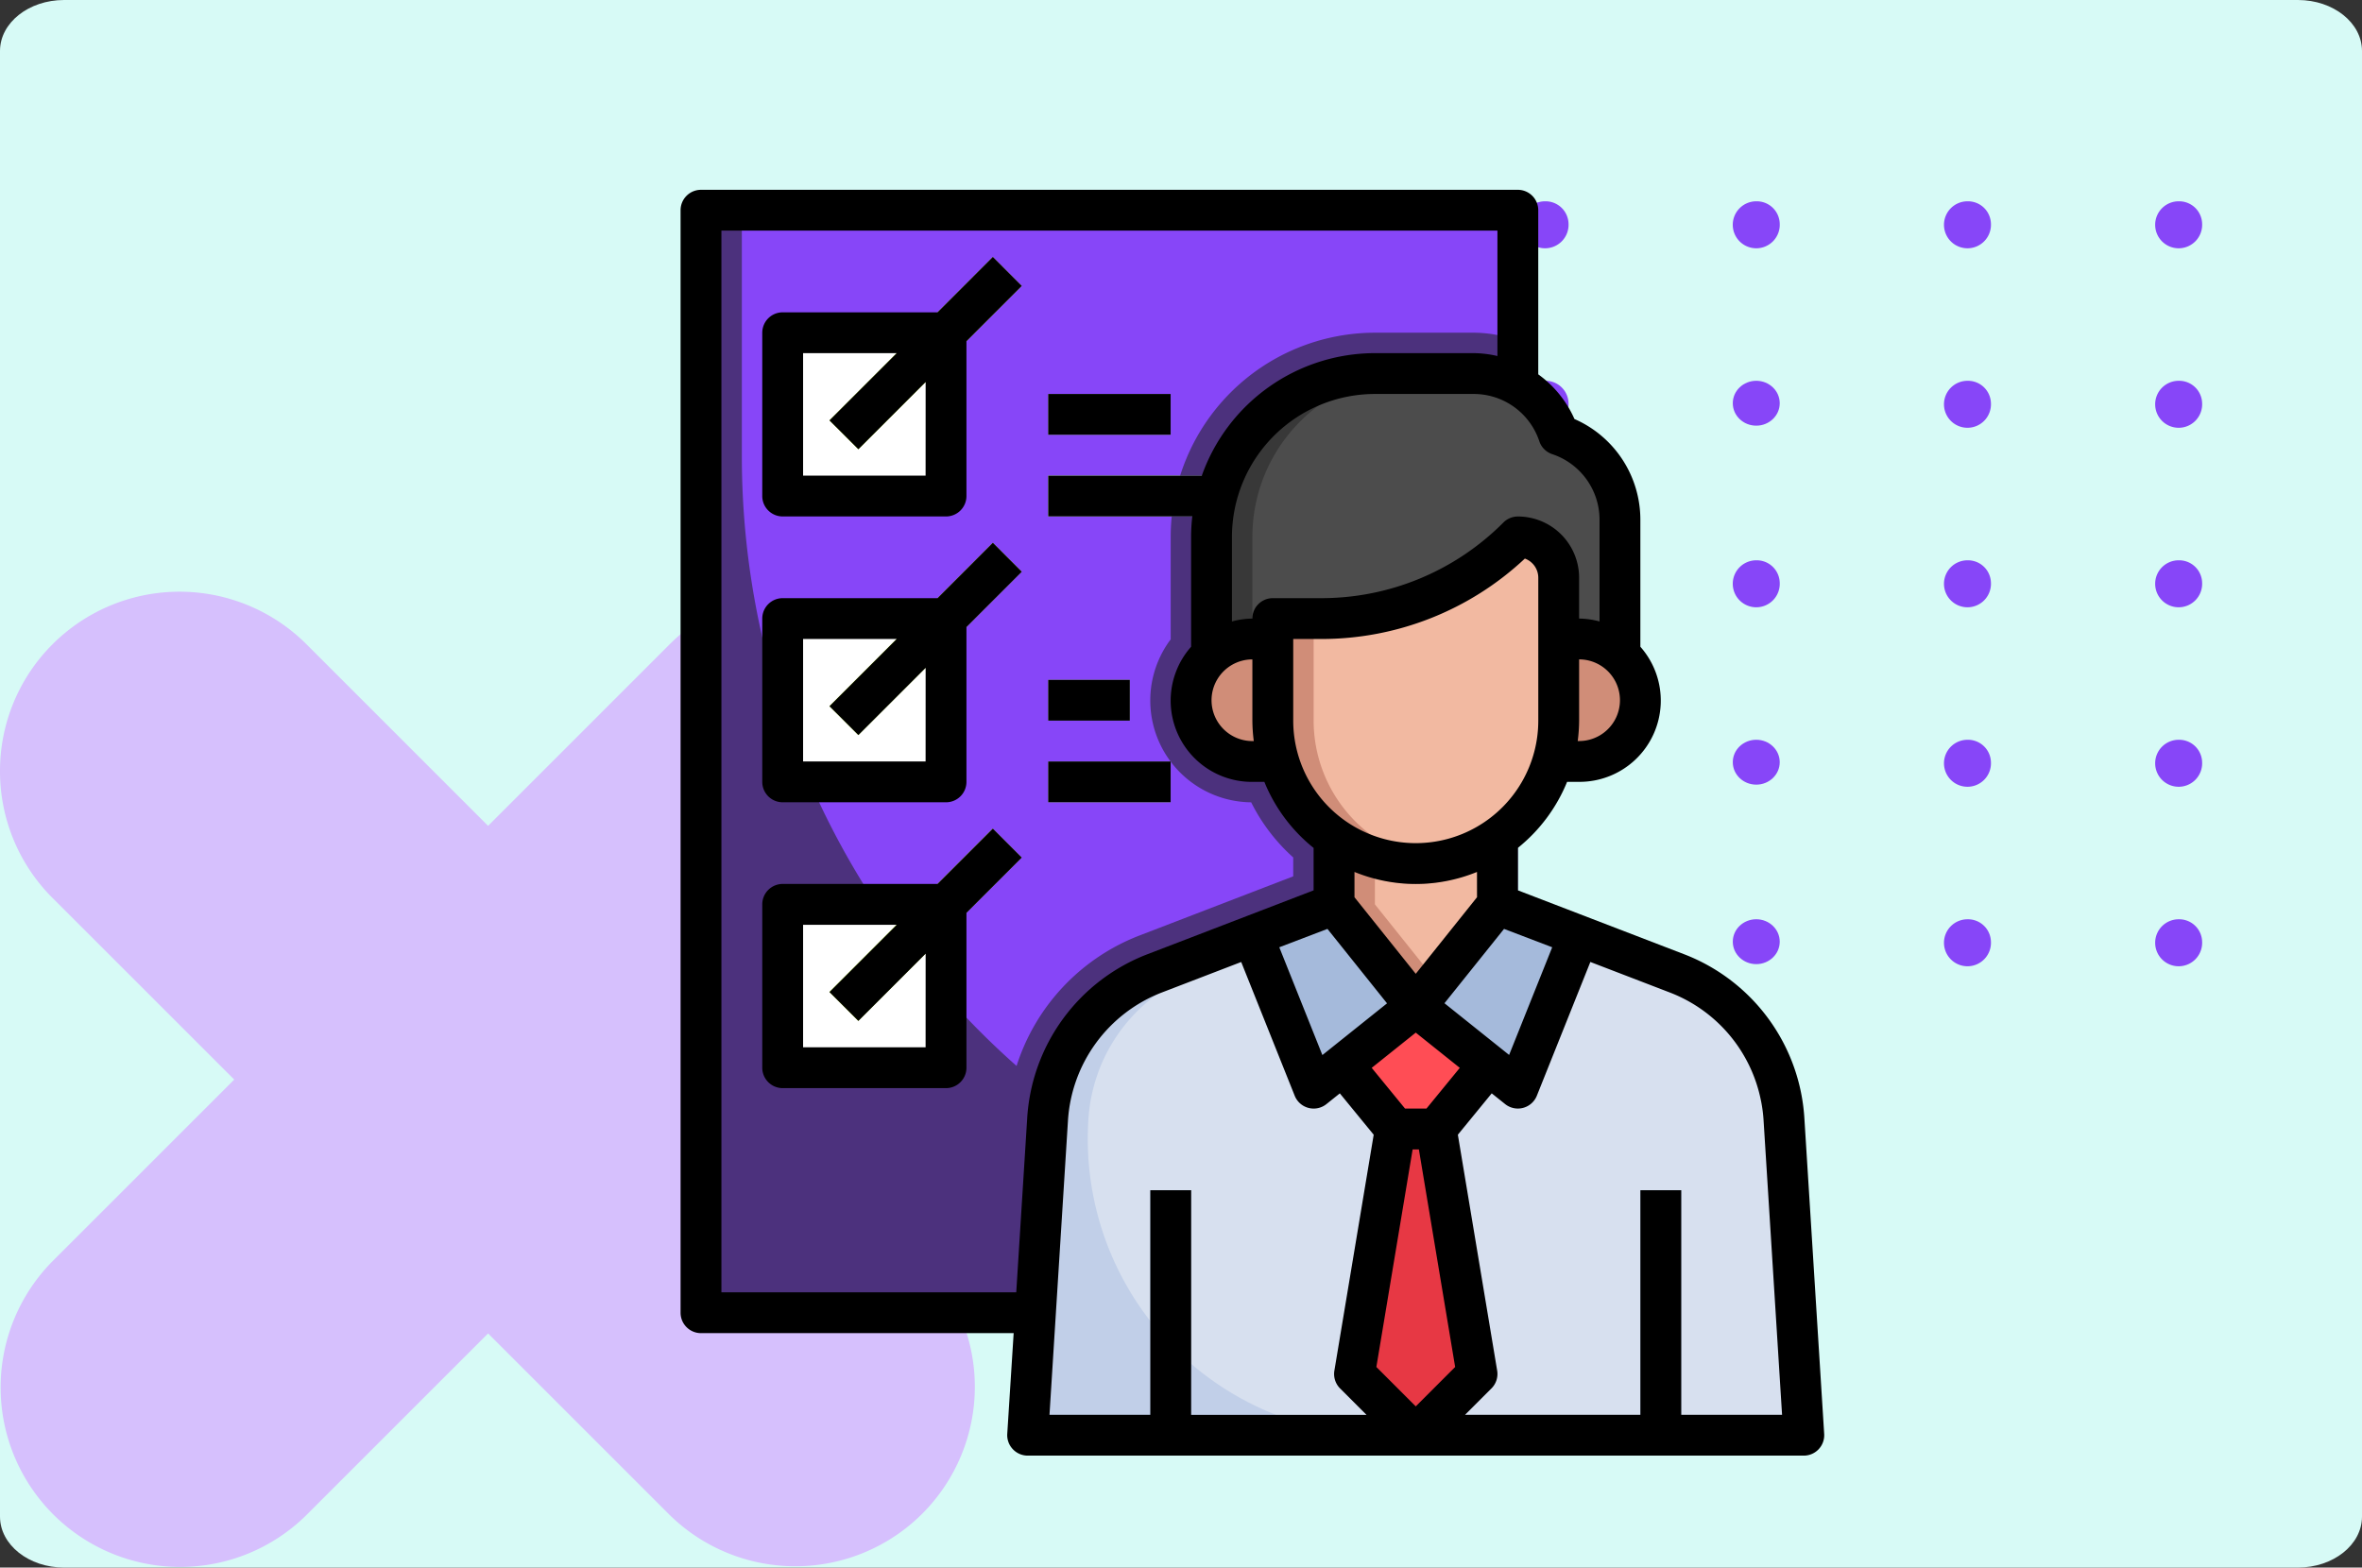 <svg xmlns="http://www.w3.org/2000/svg" width="295" height="195.826" viewBox="0 0 295 195.826">
  <rect x="0" y="0" width="295" height="195.826" fill="#333333" stroke="none"/>
  <g id="Grupo_1108656" data-name="Grupo 1108656" transform="translate(-1125 -2179.112)">
    <g id="Grupo_133939" data-name="Grupo 133939" transform="translate(524.744 1775.112)">
      <path id="Trazado_873209" data-name="Trazado 873209" d="M8,0H287c4.418,0,8,2.851,8,6.368v183.09c0,3.517-3.582,6.368-8,6.368H8c-4.418,0-8-2.851-8-6.368V6.368C0,2.851,3.582,0,8,0Z" transform="translate(600.256 404)" fill="#d7faf6"/>
    </g>
    <g id="Grupo_1099449" data-name="Grupo 1099449" transform="translate(1288.662 2204.259)">
      <path id="Trazado_99257" data-name="Trazado 99257" d="M420.076,105.58a2.934,2.934,0,1,1-2.932-2.8A2.869,2.869,0,0,1,420.076,105.58Z" transform="translate(-414.214 -102.779)" fill="#8746f8"/>
      <path id="Trazado_99258" data-name="Trazado 99258" d="M428.522,105.58a2.934,2.934,0,1,1-2.929-2.8A2.868,2.868,0,0,1,428.522,105.58Z" transform="translate(-396.283 -102.779)" fill="#8746f8"/>
      <path id="Trazado_99259" data-name="Trazado 99259" d="M436.968,105.58a2.934,2.934,0,1,1-2.929-2.8A2.868,2.868,0,0,1,436.968,105.58Z" transform="translate(-378.352 -102.779)" fill="#8746f8"/>
      <path id="Trazado_99260" data-name="Trazado 99260" d="M445.415,105.58a2.934,2.934,0,1,1-2.932-2.8A2.869,2.869,0,0,1,445.415,105.58Z" transform="translate(-360.42 -102.779)" fill="#8746f8"/>
      <path id="Trazado_99261" data-name="Trazado 99261" d="M453.861,105.58a2.934,2.934,0,1,1-2.929-2.8A2.868,2.868,0,0,1,453.861,105.58Z" transform="translate(-342.49 -102.779)" fill="#8746f8"/>
      <ellipse id="Elipse_3975" data-name="Elipse 3975" cx="2.931" cy="2.803" rx="2.931" ry="2.803" transform="translate(0 22.422)" fill="#8746f8"/>
      <path id="Trazado_99268" data-name="Trazado 99268" d="M428.522,113.088a2.934,2.934,0,1,1-2.929-2.8A2.87,2.87,0,0,1,428.522,113.088Z" transform="translate(-396.283 -87.864)" fill="#8746f8"/>
      <ellipse id="Elipse_3976" data-name="Elipse 3976" cx="2.931" cy="2.803" rx="2.931" ry="2.803" transform="translate(52.754 22.422)" fill="#8746f8"/>
      <path id="Trazado_99269" data-name="Trazado 99269" d="M445.415,113.088a2.934,2.934,0,1,1-2.932-2.8A2.871,2.871,0,0,1,445.415,113.088Z" transform="translate(-360.42 -87.864)" fill="#8746f8"/>
      <path id="Trazado_99270" data-name="Trazado 99270" d="M453.861,113.088a2.934,2.934,0,1,1-2.929-2.8A2.87,2.87,0,0,1,453.861,113.088Z" transform="translate(-342.49 -87.864)" fill="#8746f8"/>
      <path id="Trazado_99274" data-name="Trazado 99274" d="M420.076,120.6a2.934,2.934,0,1,1-2.932-2.8A2.871,2.871,0,0,1,420.076,120.6Z" transform="translate(-414.214 -72.952)" fill="#8746f8"/>
      <path id="Trazado_99275" data-name="Trazado 99275" d="M428.522,120.6a2.934,2.934,0,1,1-2.929-2.8A2.87,2.87,0,0,1,428.522,120.6Z" transform="translate(-396.283 -72.952)" fill="#8746f8"/>
      <path id="Trazado_99276" data-name="Trazado 99276" d="M436.968,120.6a2.934,2.934,0,1,1-2.929-2.8A2.87,2.87,0,0,1,436.968,120.6Z" transform="translate(-378.352 -72.952)" fill="#8746f8"/>
      <path id="Trazado_99277" data-name="Trazado 99277" d="M445.415,120.6a2.934,2.934,0,1,1-2.932-2.8A2.871,2.871,0,0,1,445.415,120.6Z" transform="translate(-360.42 -72.952)" fill="#8746f8"/>
      <path id="Trazado_99278" data-name="Trazado 99278" d="M453.861,120.6a2.934,2.934,0,1,1-2.929-2.8A2.87,2.87,0,0,1,453.861,120.6Z" transform="translate(-342.49 -72.952)" fill="#8746f8"/>
      <ellipse id="Elipse_3980" data-name="Elipse 3980" cx="2.931" cy="2.803" rx="2.931" ry="2.803" transform="translate(0 67.267)" fill="#8746f8"/>
      <path id="Trazado_99285" data-name="Trazado 99285" d="M428.522,128.106a2.934,2.934,0,1,1-2.929-2.8A2.868,2.868,0,0,1,428.522,128.106Z" transform="translate(-396.283 -58.036)" fill="#8746f8"/>
      <ellipse id="Elipse_3981" data-name="Elipse 3981" cx="2.931" cy="2.803" rx="2.931" ry="2.803" transform="translate(52.754 67.267)" fill="#8746f8"/>
      <path id="Trazado_99286" data-name="Trazado 99286" d="M445.415,128.106a2.934,2.934,0,1,1-2.932-2.8A2.868,2.868,0,0,1,445.415,128.106Z" transform="translate(-360.42 -58.036)" fill="#8746f8"/>
      <path id="Trazado_99287" data-name="Trazado 99287" d="M453.861,128.106a2.934,2.934,0,1,1-2.929-2.8A2.868,2.868,0,0,1,453.861,128.106Z" transform="translate(-342.49 -58.036)" fill="#8746f8"/>
      <ellipse id="Elipse_3985" data-name="Elipse 3985" cx="2.931" cy="2.803" rx="2.931" ry="2.803" transform="translate(0 89.689)" fill="#8746f8"/>
      <path id="Trazado_99291" data-name="Trazado 99291" d="M428.522,135.614a2.934,2.934,0,1,1-2.929-2.8A2.867,2.867,0,0,1,428.522,135.614Z" transform="translate(-396.283 -43.121)" fill="#8746f8"/>
      <ellipse id="Elipse_3986" data-name="Elipse 3986" cx="2.931" cy="2.803" rx="2.931" ry="2.803" transform="translate(52.754 89.689)" fill="#8746f8"/>
      <path id="Trazado_99292" data-name="Trazado 99292" d="M445.415,135.614a2.934,2.934,0,1,1-2.932-2.8A2.868,2.868,0,0,1,445.415,135.614Z" transform="translate(-360.42 -43.121)" fill="#8746f8"/>
      <path id="Trazado_99293" data-name="Trazado 99293" d="M453.861,135.614a2.934,2.934,0,1,1-2.929-2.8A2.868,2.868,0,0,1,453.861,135.614Z" transform="translate(-342.49 -43.121)" fill="#8746f8"/>
    </g>
    <path id="Trazado_873371" data-name="Trazado 873371" d="M325.19,466.825a22.346,22.346,0,0,0,6.565,15.852l22.691,22.684-22.691,22.685a22.423,22.423,0,0,0,31.711,31.71l22.684-22.684,22.684,22.684a22.42,22.42,0,0,0,31.7-31.71l-22.684-22.685,22.684-22.684a22.42,22.42,0,0,0,0-31.7h0a22.422,22.422,0,0,0-31.7,0l-22.684,22.685-22.684-22.685a22.43,22.43,0,0,0-31.711,0h0a22.35,22.35,0,0,0-6.565,15.852Z" transform="translate(799.81 1808.617)" fill="#d6c0fd"/>
    <g id="Layer_21" data-name="Layer 21" transform="translate(1206 2201.823)">
      <path id="Trazado_890453" data-name="Trazado 890453" d="M5,2H107.021V139.729H5Z" transform="translate(1.551 1.551)" fill="#4c317d"/>
      <path id="Trazado_890454" data-name="Trazado 890454" d="M56.735,92.577l19.129-7.363V82.852a23.1,23.1,0,0,1-5.252-6.886A12.72,12.72,0,0,1,60.561,55.607v-12.8A25.533,25.533,0,0,1,86.067,17.3H98.406a16.273,16.273,0,0,1,5.514,1V2H7V32.606A101.746,101.746,0,0,0,41.312,108.9,25.865,25.865,0,0,1,56.735,92.577Z" transform="translate(4.652 1.551)" fill="#8746f8"/>
      <g id="Grupo_1108439" data-name="Grupo 1108439" transform="translate(16.753 18.854)">
        <path id="Trazado_890455" data-name="Trazado 890455" d="M9,22H29.4V42.4H9Z" transform="translate(-9 13.707)" fill="#fff"/>
        <path id="Trazado_890456" data-name="Trazado 890456" d="M9,36H29.4V56.4H9Z" transform="translate(-9 35.415)" fill="#fff"/>
        <path id="Trazado_890457" data-name="Trazado 890457" d="M9,8H29.4V28.4H9Z" transform="translate(-9 -8)" fill="#fff"/>
      </g>
      <path id="Trazado_890458" data-name="Trazado 890458" d="M0,0H28.857V5.1H0Z" transform="translate(22.595 29.804) rotate(-45)" fill="#8dbf00"/>
      <path id="Trazado_890459" data-name="Trazado 890459" d="M0,0H28.857V5.1H0Z" transform="translate(22.592 65.507) rotate(-45)" fill="#8dbf00"/>
      <path id="Trazado_890460" data-name="Trazado 890460" d="M0,0H28.857V5.1H0Z" transform="translate(22.587 101.212) rotate(-45)" fill="#8dbf00"/>
      <path id="Trazado_890461" data-name="Trazado 890461" d="M22,11H37.3v5.1H22Z" transform="translate(27.91 15.505)" fill="#d7e0ef"/>
      <path id="Trazado_890462" data-name="Trazado 890462" d="M22,15H43.05v5.1H22Z" transform="translate(27.91 21.707)" fill="#c1cfe8"/>
      <path id="Trazado_890463" data-name="Trazado 890463" d="M22,25H32.2v5.1H22Z" transform="translate(27.91 37.213)" fill="#d7e0ef"/>
      <path id="Trazado_890464" data-name="Trazado 890464" d="M22,29H37.3v5.1H22Z" transform="translate(27.91 43.415)" fill="#d7e0ef"/>
      <path id="Trazado_890465" data-name="Trazado 890465" d="M22,20.1H37.433A25.214,25.214,0,0,1,38.479,15H22Z" transform="translate(27.91 21.707)" fill="#d7e0ef"/>
      <path id="Trazado_890466" data-name="Trazado 890466" d="M59.258,32.745v8.3L36.852,49.665a20.907,20.907,0,0,0-13.38,18.371L21,107.361h96.92l-2.469-39.324a20.907,20.907,0,0,0-13.38-18.371L79.662,41.047v-8.3Z" transform="translate(26.359 49.222)" fill="#c1cfe8"/>
      <path id="Trazado_890467" data-name="Trazado 890467" d="M110.521,65.093A20.932,20.932,0,0,0,97.514,49.665L75.1,41.047v-8.3H59.8v8.3L37.4,49.665A20.914,20.914,0,0,0,24.013,68.029a37.006,37.006,0,0,0,36.932,39.332h52.419l-2.469-39.324A20.815,20.815,0,0,0,110.521,65.093Z" transform="translate(30.916 49.222)" fill="#d7e0ef"/>
      <path id="Trazado_890468" data-name="Trazado 890468" d="M56.4,41.047v-8.3H36v8.3L46.2,53.8Z" transform="translate(49.617 49.222)" fill="#d08d78"/>
      <path id="Trazado_890469" data-name="Trazado 890469" d="M30,45.108V30.4A20.4,20.4,0,0,1,50.4,10H62.744a11.189,11.189,0,0,1,10.615,7.652,11.189,11.189,0,0,1,7.652,10.615V45.1" transform="translate(40.314 13.955)" fill="#383838"/>
      <path id="Trazado_890470" data-name="Trazado 890470" d="M32,30.4v14.7H77.91V28.275a11.189,11.189,0,0,0-7.652-10.623A11.189,11.189,0,0,0,59.643,10H52.4A20.4,20.4,0,0,0,32,30.4Z" transform="translate(43.415 13.955)" fill="#4c4c4c"/>
      <path id="Trazado_890471" data-name="Trazado 890471" d="M39.2,23H36.652a7.652,7.652,0,0,0,0,15.3h3.29" transform="translate(38.763 34.112)" fill="#d08d78"/>
      <path id="Trazado_890472" data-name="Trazado 890472" d="M47.45,23H50a7.652,7.652,0,0,1,0,15.3H46.71" transform="translate(66.223 34.112)" fill="#d08d78"/>
      <path id="Trazado_890473" data-name="Trazado 890473" d="M33,28.2V40.955a17.854,17.854,0,1,0,35.707,0V23.1a5.1,5.1,0,0,0-5.1-5.1,34.835,34.835,0,0,1-24.63,10.2Z" transform="translate(44.965 26.359)" fill="#d08d78"/>
      <path id="Trazado_890474" data-name="Trazado 890474" d="M32.013,39.91l7.618,19.045,12.753-10.2L42.182,36" transform="translate(43.435 54.269)" fill="#a5badb"/>
      <path id="Trazado_890475" data-name="Trazado 890475" d="M60.371,39.91,52.753,58.955,40,48.753,50.2,36" transform="translate(55.819 54.269)" fill="#a5badb"/>
      <path id="Trazado_890476" data-name="Trazado 890476" d="M36.429,48.287,42.986,56.3h5.1l6.557-8.016L45.537,41Z" transform="translate(50.282 62.021)" fill="#ff4d55"/>
      <path id="Trazado_890477" data-name="Trazado 890477" d="M47.2,47H42.1L37,77.606l7.652,7.652L52.3,77.606Z" transform="translate(51.168 71.324)" fill="#e73844"/>
      <path id="Trazado_890478" data-name="Trazado 890478" d="M27,50h5.1V80.606H27Z" transform="translate(35.662 75.976)" fill="#a5badb"/>
      <path id="Trazado_890479" data-name="Trazado 890479" d="M51,50h5.1V80.606H51Z" transform="translate(72.875 75.976)" fill="#a5badb"/>
      <path id="Trazado_890480" data-name="Trazado 890480" d="M50.3,58.6a17.838,17.838,0,0,0,15.3-17.65V23.1a5.1,5.1,0,0,0-5.1-5.1,34.835,34.835,0,0,1-24.63,10.2H35V40.955A17.838,17.838,0,0,0,50.3,58.6Z" transform="translate(48.066 26.359)" fill="#f2b9a1"/>
      <path id="Trazado_890481" data-name="Trazado 890481" d="M53.3,33.74A17.777,17.777,0,0,1,38,36.2v3.3l7.652,9.564L53.3,39.5Z" transform="translate(52.718 50.764)" fill="#f2b9a1"/>
      <path id="Trazado_890482" data-name="Trazado 890482" d="M45.5,158.33a2.551,2.551,0,0,0,1.859.8h96.92a2.551,2.551,0,0,0,2.551-2.709l-2.466-39.309A23.488,23.488,0,0,0,129.348,96.5l-20.777-7.988v-5.3a20.481,20.481,0,0,0,6.149-8.251h1.5a10.151,10.151,0,0,0,7.652-16.879V42.222a13.722,13.722,0,0,0-8.231-12.587,13.666,13.666,0,0,0-4.522-5.581V3.551A2.551,2.551,0,0,0,108.572,1H6.551A2.551,2.551,0,0,0,4,3.551V141.279a2.551,2.551,0,0,0,2.551,2.551H45.6l-.8,12.595A2.55,2.55,0,0,0,45.5,158.33Zm39.291-65,7.442,9.3-8.075,6.461L78.776,95.625Zm11.029,12.959,5.5,4.4-4.16,5.083H94.478l-4.16-5.083Zm0,46.688-4.92-4.92,4.53-27.181h.78l4.53,27.181Zm-21.8-55.512L80.7,114.17a2.551,2.551,0,0,0,3.964,1.046l1.673-1.339,4.229,5.167-4.91,29.469a2.551,2.551,0,0,0,.712,2.222l3.3,3.3h-21.9V125.976h-5.1v28.056H50.075l2.3-36.631a18.382,18.382,0,0,1,11.753-16.135Zm64.921,17.344a18.167,18.167,0,0,1,.329,2.6l2.3,36.621H128.976V125.976h-5.1v28.056h-21.9l3.3-3.3a2.551,2.551,0,0,0,.712-2.222l-4.91-29.469,4.229-5.167,1.673,1.339a2.551,2.551,0,0,0,3.964-1.046l6.682-16.706,9.888,3.8a18.287,18.287,0,0,1,11.424,13.548ZM112.862,95.625l-5.382,13.451-8.075-6.46,7.442-9.286Zm-9.391-6.251L95.819,98.94l-7.652-9.564v-3.16a20.238,20.238,0,0,0,15.3,0Zm7.652-22.06a15.3,15.3,0,1,1-30.606,0v-10.2h3.425a37.131,37.131,0,0,0,25.505-10.047,2.551,2.551,0,0,1,1.676,2.395Zm5.1,2.551h-.176a20.528,20.528,0,0,0,.176-2.551V59.662a5.1,5.1,0,0,1,0,10.2Zm-3.357-35.84a8.634,8.634,0,0,1,5.907,8.2v12.7a10.047,10.047,0,0,0-2.551-.362v-5.1a7.652,7.652,0,0,0-7.652-7.652,2.55,2.55,0,0,0-1.8.747,32.06,32.06,0,0,1-22.828,9.455H77.965a2.551,2.551,0,0,0-2.551,2.551,10.047,10.047,0,0,0-2.551.362V44.359A17.874,17.874,0,0,1,90.718,26.505h12.339a8.626,8.626,0,0,1,8.195,5.907A2.55,2.55,0,0,0,112.867,34.024ZM75.415,59.662v7.652a20.523,20.523,0,0,0,.176,2.551h-.176a5.1,5.1,0,0,1,0-10.2ZM9.1,138.729V6.1h96.92V21.764a13.6,13.6,0,0,0-2.964-.36H90.718A22.975,22.975,0,0,0,69.1,36.707H49.91v5.1h18a22.786,22.786,0,0,0-.15,2.551V58.086a10.151,10.151,0,0,0,7.652,16.879h1.5a20.481,20.481,0,0,0,6.149,8.251v5.3L62.295,96.5a23.465,23.465,0,0,0-15.012,20.6l-1.359,21.629Z"/>
      <path id="Trazado_890483" data-name="Trazado 890483" d="M29.9,11.2H10.551A2.551,2.551,0,0,0,8,13.748v20.4A2.551,2.551,0,0,0,10.551,36.7h20.4a2.551,2.551,0,0,0,2.551-2.551V14.8l6.9-6.9L36.8,4.293ZM28.4,31.6H13.1V16.3H24.8l-8.4,8.4L20.005,28.3l8.4-8.4Z" transform="translate(6.202 5.106)"/>
      <path id="Trazado_890484" data-name="Trazado 890484" d="M29.9,25.2H10.551A2.551,2.551,0,0,0,8,27.748v20.4A2.551,2.551,0,0,0,10.551,50.7h20.4a2.551,2.551,0,0,0,2.551-2.551V28.8l6.9-6.9L36.8,18.293ZM28.4,45.6H13.1V30.3H24.8l-8.4,8.4L20.005,42.3l8.4-8.4Z" transform="translate(6.202 26.813)"/>
      <path id="Trazado_890485" data-name="Trazado 890485" d="M36.8,32.293l-6.9,6.9H10.551A2.551,2.551,0,0,0,8,41.748v20.4A2.551,2.551,0,0,0,10.551,64.7h20.4a2.551,2.551,0,0,0,2.551-2.551V42.8l6.9-6.9ZM28.4,59.6H13.1V44.3H24.8l-8.4,8.4L20.005,56.3l8.4-8.4Z" transform="translate(6.202 48.521)"/>
      <path id="Trazado_890486" data-name="Trazado 890486" d="M22,11H37.3v5.1H22Z" transform="translate(27.91 15.505)"/>
      <path id="Trazado_890487" data-name="Trazado 890487" d="M22,25H32.2v5.1H22Z" transform="translate(27.91 37.213)"/>
      <path id="Trazado_890488" data-name="Trazado 890488" d="M22,29H37.3v5.1H22Z" transform="translate(27.91 43.415)"/>
    </g>
  </g>
</svg>
